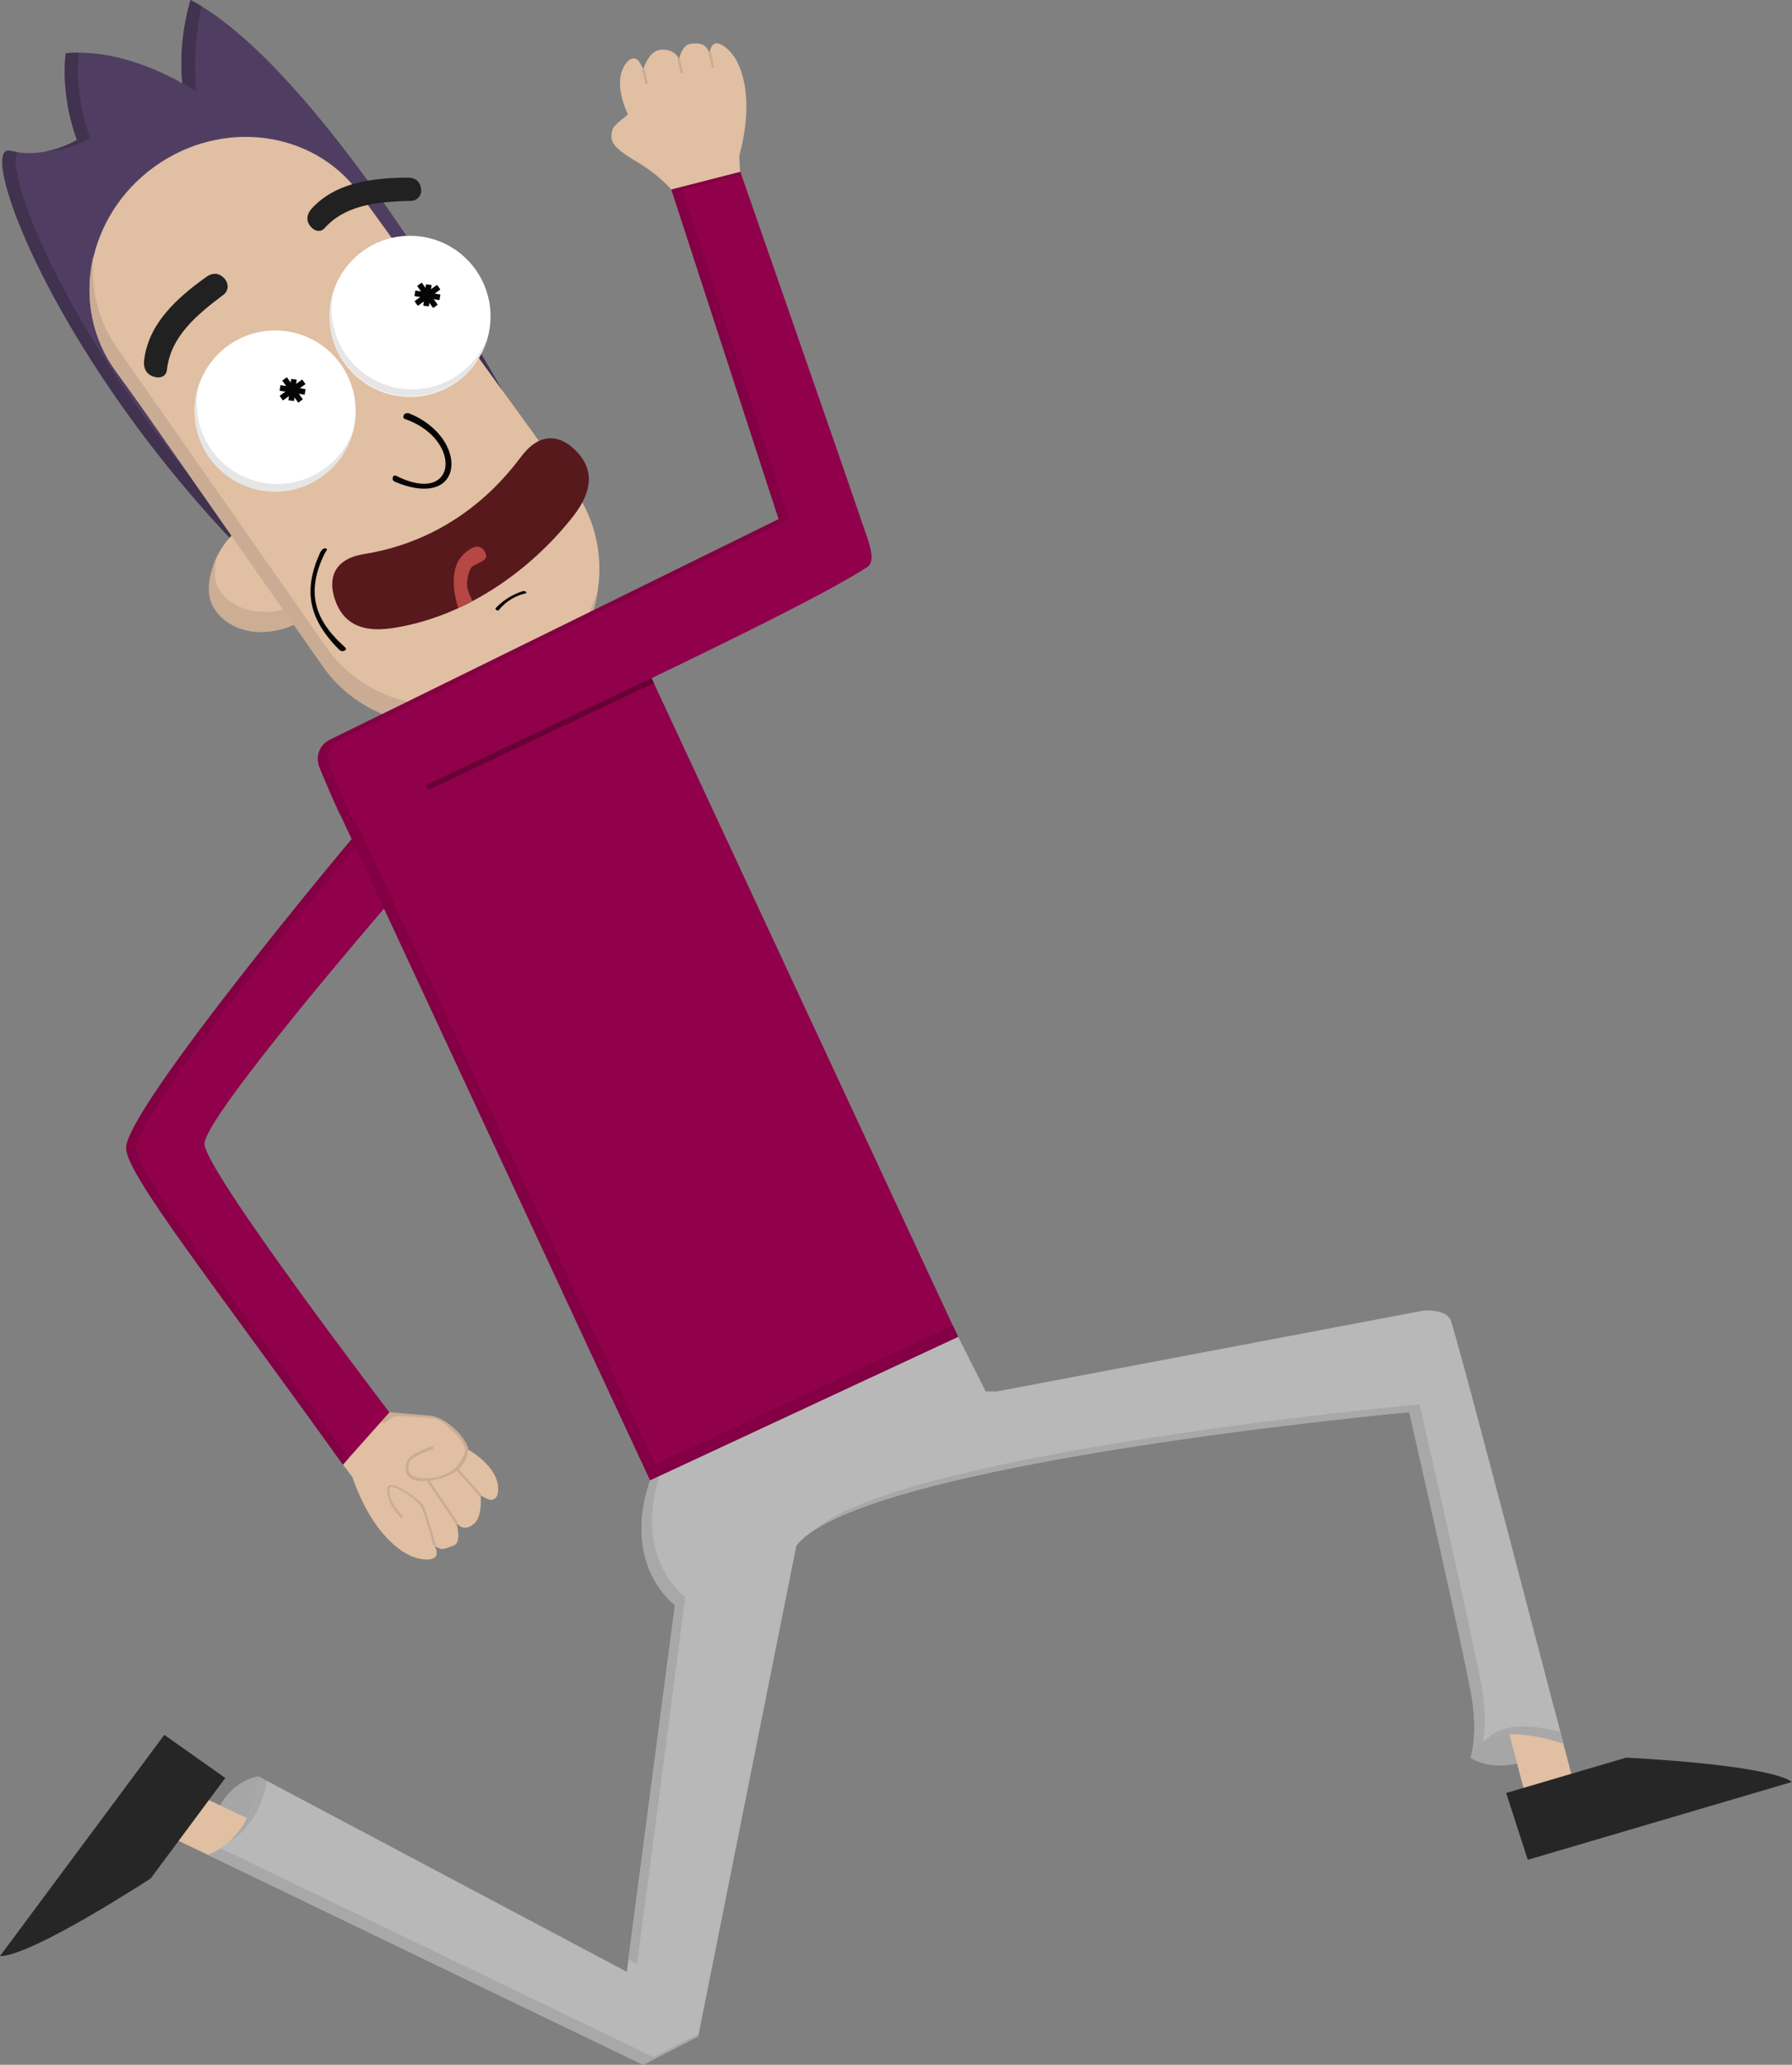 <svg xmlns="http://www.w3.org/2000/svg" width="790" height="910" viewBox="0 0 790 910"><rect x="0" y="0" width="790" height="910" fill="#808080" stroke="none"/><defs><style>.cls-1{fill:#503e62;}.cls-2{fill:#41324f;}.cls-3{fill:#e0bfa3;}.cls-4{fill:#ccae94;}.cls-5{fill:#c9ac93;}.cls-6{fill:#fff;}.cls-7{fill:#e6e6e6;}.cls-8{fill:#050505;}.cls-9{fill:#212121;}.cls-10{fill:#57191c;}.cls-11{fill:#b54744;}.cls-12{fill:#a6a6a6;}.cls-13{fill:#b8b8b8;}.cls-14{fill:#a8a8a8;}.cls-15{fill:#262626;}.cls-16{fill:#91004b;}.cls-17{fill:#820043;}.cls-18{fill:#660035;}</style></defs><g id="Figur"><g id="Person"><g id="Ansigt"><g id="Hår"><path id="Hår-2" data-name="Hår" class="cls-1" d="M221.32,171.88S143.17,31,84,0a98.65,98.65,0,0,0-3.66,36.77S55,21,29,23.47c0,0-2.73,17.14,4.91,38.14,0,0-13.85,8.78-29.33,4.85S23.76,160,113.4,249.58c0,0-61.44-93.65-68.4-118.92s45.71-61.59,61.88-61.94S221.32,171.88,221.32,171.88Z"/></g><path class="cls-2" d="M39.76,60.86a43.92,43.92,0,0,1-19.1,5.79,43.44,43.44,0,0,0,13.26-5C26.28,40.61,29,23.47,29,23.47c1.93-.18,3.85-.24,5.77-.23C34.41,26.11,32.85,41.89,39.76,60.86Z"/><path class="cls-2" d="M86.49,40.08s-2.29-1.41-6.13-3.31A102.06,102.06,0,0,1,84,0c1.6.84,3.22,1.79,4.84,2.79C87.35,8.71,85.09,25.5,86.49,40.08Z"/><path class="cls-2" d="M112.72,68c12.12-.27,70.34,57.8,98.76,86.92,6.23,10.47,9.84,17,9.84,17s-95.09-100.15-113.54-103A20.43,20.43,0,0,1,112.72,68Z"/><path class="cls-2" d="M4.59,66.46c1,.24,1.94.44,2.9.59-5.39,11.14,24.38,85.86,92.06,161,8.13,12.8,13.85,21.52,13.85,21.52C23.76,160-10.9,62.53,4.59,66.46Z"/><g id="Øre"><ellipse class="cls-3" cx="122.86" cy="250.68" rx="32.73" ry="24.86" transform="translate(-123.77 119.88) rotate(-35.95)"/><path class="cls-4" d="M137.16,263.82c-15.5,9.31-33.8,7.31-40.86-4.46-2.23-3.71-1.5-8.64-1.13-13-3.07,7.13-4.64,15.32-1,21.42,7.07,11.77,24.92,14.74,40.87,4.46,10.41-6.7,17-16.38,17.83-25.84A38.59,38.59,0,0,1,137.16,263.82Z"/></g><g id="Hoved"><path id="Hoved-2" data-name="Hoved" class="cls-3" d="M67.9,73.61c29.73-21.56,70.31-16.32,90.63,11.7l94.33,130.05c20.32,28,12.7,68.22-17,89.78s-70.3,16.32-90.62-11.7l-94.33-130C30.55,135.36,38.18,95.17,67.9,73.61Z"/><path id="Skygge" class="cls-5" d="M234.16,298.38c-30.09,21-70.57,15.11-90.41-13.26L51.68,153.46a60.26,60.26,0,0,1-10.43-41c-4,16.78-1.42,34.73,8.92,49.51l92.07,131.65C162.08,322,202.55,328,232.65,306.93,249.71,295,261,279.31,262.92,260.76,259.2,276.19,248.58,288.3,234.16,298.38Z"/></g><g id="Øjne"><circle id="Venstre_Øje" data-name="Venstre Øje" class="cls-6" cx="180.76" cy="139.41" r="35.49"/><path class="cls-7" d="M151.63,155a35.48,35.48,0,0,0,63.76-7.86A35.49,35.49,0,1,1,147,128.36,35.42,35.42,0,0,0,151.63,155Z"/><rect class="cls-8" x="187.18" y="124.13" width="2.51" height="12.03" rx="0.16" transform="translate(-40.52 135.43) rotate(-35.95)"/><rect class="cls-8" x="182.29" y="128.89" width="12.29" height="2.51" rx="0.16" transform="translate(-40.52 135.43) rotate(-35.95)"/><rect class="cls-8" x="187.18" y="124.55" width="2.51" height="11.2" rx="0.16" transform="translate(346.59 -35.47) rotate(99.05)"/><rect class="cls-8" x="187.18" y="125.4" width="2.51" height="9.49" rx="0.16" transform="translate(359.28 282.66) rotate(-172.88)"/><circle id="Højre_øje" data-name="Højre øje" class="cls-6" cx="121.3" cy="181.12" r="35.49"/><path class="cls-7" d="M92.18,196.7a35.49,35.49,0,0,0,63.76-7.85,35.49,35.49,0,1,1-68.36-18.78A35.33,35.33,0,0,0,92.18,196.7Z"/><rect class="cls-8" x="127.72" y="165.84" width="2.51" height="12.03" rx="0.16" transform="translate(-76.33 108.46) rotate(-35.95)"/><rect class="cls-8" x="122.83" y="170.6" width="12.29" height="2.51" rx="0.16" transform="translate(-76.33 108.47) rotate(-35.95)"/><rect class="cls-8" x="127.72" y="166.26" width="2.51" height="11.2" rx="0.16" transform="translate(318.98 71.51) rotate(99.05)"/><rect class="cls-8" x="127.72" y="167.11" width="2.51" height="9.49" rx="0.16" transform="translate(235.65 358.39) rotate(-172.88)"/></g><g id="Træk"><path class="cls-8" d="M143.69,241.74h0c-1.06-.38-2,.59-2.72,2.17-7.5,16.72-4.58,29,8.12,42,1.2,1.23,2,1.31,3,.72h0c1-.59.24-1.17-1-2.3-13-11.92-15.81-24-8.16-40C143.64,242.82,144.75,242.11,143.69,241.74Z"/><path class="cls-8" d="M231.85,260.85h0a1.42,1.42,0,0,0-1.29-.32,27.74,27.74,0,0,0-12,7.46c-.28.31,0,.64.32.89h0a.85.85,0,0,0,1.14-.14,21,21,0,0,1,11.48-7.17C232,261.46,232.21,261.19,231.85,260.85Z"/><g id="Næse"><path class="cls-8" d="M180.59,182.29c26.34,10.77,24.58,42.87-6.17,30.15-1.28-.52-1.32-1-1.33-1.65h0c0-.65.51-1.62,1.63-1.06,27,13.53,29.42-16.15,3.77-25.08-1.07-.37-.64-1.53-.31-2h0A2.12,2.12,0,0,1,180.59,182.29Z"/></g><path class="cls-9" d="M143.12,100.52c9.51-10.57,24.19-11.6,38-12A4.56,4.56,0,0,0,185.59,83h0c-.42-3-2.49-4.75-5.82-4.72-15.26.13-31.65,2-42.28,13.57-2.32,2.53-2.52,5.26-.94,7.49h0C138.13,101.61,141,102.83,143.12,100.52Z"/><path class="cls-9" d="M73.6,163c1.56-14.78,13.36-24.4,24.79-33,2.49-1.87,2.61-5.06.43-7.38h0c-2.18-2.32-5-2.62-7.82-.61-12.84,9.18-25.59,20.51-27.47,36.84-.41,3.56,1.09,6,3.8,7h0C70,166.93,73.26,166.26,73.6,163Z"/></g><path class="cls-10" d="M172.83,276.84c31.24-4.57,60.55-24.63,79.88-49.35,8.92-11.4,8.93-20.82,1.39-28.62h0c-7.53-7.8-16.47-8.21-24.46,2.51-17.31,23.25-41.06,38.31-69.24,42.83-13,2.09-16,10.52-12.71,20.12h0C151,273.94,158.42,279,172.83,276.84Z"/><path class="cls-11" d="M202.06,268s-5.78-15.75,2.15-23.56,10.49-.34,10.07,1.19-3.86,2.76-5.7,3.78-2.86,6.09-2.62,8.78,2.36,6.72,2.36,6.72l-2.84,1.49Z"/></g><g id="Krop"><g id="Ben"><path class="cls-12" d="M113.88,782.87s-21.16,2.46-22.39,34.53l30.36.62Z"/><rect class="cls-3" x="81.34" y="788.87" width="21.97" height="33.47" transform="translate(-674.73 542.64) rotate(-64.54)"/><path class="cls-12" d="M648.23,774.63s13.85,11,41-6.14l-16.68-25.37-14,3.32Z"/><rect class="cls-3" x="667.63" y="754.58" width="21.97" height="33.47" transform="translate(-173.83 197.92) rotate(-14.73)"/><path class="cls-13" d="M422.37,589.12l12.19,24.11h4.94l188.23-35.67s9.49-.76,11.77,4.17,49.71,186.72,49.71,186.72-34.91-12.68-41,6.18c0,0,3.41-8.7.75-25.78s-27.7-126.51-27.7-126.51-242.51,22.24-270.21,58.94l-43.26,216.2L283.52,910l-192-92.6s19.73-5.31,22.39-34.53L276.31,869l21.25-161.66s-23.8-17.07-10.95-55h0l135.76-63.21"/><path class="cls-14" d="M287.29,650.3l.18-.52Z"/><path class="cls-14" d="M287.47,649.78l.45-1.34C287.78,648.87,287.63,649.32,287.47,649.78Z"/><path class="cls-14" d="M287.92,648.44l.31-.91C288.13,647.84,288,648.14,287.92,648.44Z"/><path class="cls-14" d="M286.83,651.66c.12-.34.27-.8.46-1.36Z"/><path class="cls-14" d="M286.69,652.08c.05-.15.09-.28.14-.42C286.77,651.83,286.73,652,286.69,652.08Z"/><path class="cls-14" d="M286.69,652.08l-.08.25Z"/><path class="cls-14" d="M101.09,811.62c5.43-4.89,11.41-13.58,12.79-28.75l3.81,2C114.81,800.79,106.53,808.3,101.09,811.62Z"/><path class="cls-14" d="M302.11,703.93,280.86,865.6l-3.84-2,20.54-156.21s-23.8-17.07-10.95-55l4.12-1.92C279,687.29,302.11,703.93,302.11,703.93Z"/><path class="cls-14" d="M288.62,646.38l2.09-6.17C290.06,642.13,289.31,644.36,288.62,646.38Z"/><path class="cls-14" d="M288.23,647.53c.13-.37.26-.76.39-1.15Z"/><path class="cls-14" d="M687.86,763.26c.86,3.29,1.35,5.19,1.35,5.19s-21.52-7.77-33.7-2C662.72,758.2,679,761,687.86,763.26Z"/><path class="cls-14" d="M97.26,814.57l190.81,92,20-10.29-.23,1.19L283.52,910l-192-92.6A23.43,23.43,0,0,0,97.26,814.57Z"/><path class="cls-14" d="M621.28,622.34s-212.72,19.51-262.45,52.14c39.37-34.68,267-55.56,267-55.56s25,109.44,27.71,126.52c1.65,10.59,1,17.94.2,22a13.05,13.05,0,0,0-5.51,7.18s3.41-8.7.75-25.78S621.28,622.34,621.28,622.34Z"/><path class="cls-14" d="M290.71,640.21l.07-.2Z"/><path class="cls-14" d="M290.78,640c.32-.94.57-1.71.79-2.33C291.34,638.35,291.07,639.14,290.78,640Z"/><path class="cls-14" d="M291.57,637.68Z"/><g id="Sko"><path class="cls-15" d="M716.87,774.63S779,777.5,790,785.33L673.51,819.65,664,790.2Z"/><path class="cls-15" d="M66.46,827.83S14.06,862.11,0,862.07l72.43-97.48,26.88,19Z"/></g></g><g id="Overkrop"><g id="Højre_Arm" data-name="Højre Arm"><g id="Hånd_-_Bag" data-name="Hånd - Bag"><path class="cls-3" d="M171.65,622.32a76,76,0,0,0,15.84,1.43c9.78,0,18.6,11.38,18.88,15.08,0,0,11.87,6.52,13.1,15.66.85,6.33-2.43,7-4.06,6.33-1.3-.52-3.56-1.78-3.56-1.78s1.07,9.11-2.91,12.52-6.55.86-7.4,0,2.56,8.26-1.71,9.68-4.84,2.28-8.26,0c0,0,2.57,4.56-.85,5.69s-8.33-.71-8.33-.71-16.43-4.69-27-35.15l-4.27-5.69,20.49-23.06"/><rect class="cls-5" x="206.12" y="645.33" width="1.07" height="15.94" rx="0.08" transform="translate(-382.9 304.13) rotate(-41.81)"/><rect class="cls-5" x="194.35" y="649.93" width="1.07" height="23.47" rx="0.08" transform="translate(-336.61 222.01) rotate(-33.99)"/><path class="cls-5" d="M177.4,668.76l0,0a.53.53,0,0,1-.75,0,27,27,0,0,1-4.36-5.88c-1.68-3.41-1.93-7.25-1.09-7.93,2.87-2.34,14.43,6.46,15.5,8.82,1.72,3.79,5.29,16.72,5.29,16.72a.54.54,0,0,1-.38.66l0,0a.54.54,0,0,1-.66-.37s-3.26-12.81-5.29-16.75c-1.24-2.39-11.82-10.31-13.83-8.41-.56.53-.36,3.69,1.29,6.78a24.38,24.38,0,0,0,4.33,5.5A.53.53,0,0,1,177.4,668.76Z"/><path class="cls-5" d="M206.38,638.85s.4,11.54-17.29,13.73c-13.09,1.62-10.86-7.89-8.45-10.32,1.86-1.89,8.38-4.42,8.88-4.61s1.08-.65,1.51.21-.67.87-1.18,1.07c-5.78,2.36-6.66,2.84-8.62,4.45-.91.75-4.67,8.79,7.5,8.09,7.27-.42,13.68-3.72,16.23-11.52.84-2.56-3.09-7.15-5.41-9.21s-4.72-5.49-10.13-5.84-9.71-.79-13.55-.86-6.68,4.37-7.18,3l-.78-.43,3.75-4.22S188.87,623.83,190,624C197.94,625.25,206.38,635,206.38,638.85Z"/></g><path class="cls-16" d="M154.87,370s-99.24,118.5-99.24,136c0,11.39,37.85,59,95.54,139.47l20.49-23S90.18,515.73,90.15,504.12c0-12,79.9-104.55,79.9-104.55L187.5,370Z"/><path class="cls-17" d="M154.87,370h4.46s-99.23,118.5-99.23,136c0,11.26,37,58,93.53,136.7l-2.46,2.77C93.48,564.94,55.63,517.31,55.63,505.92,55.63,488.47,154.87,370,154.87,370Z"/></g><rect class="cls-16" x="210.8" y="309.86" width="149.76" height="326.1" transform="translate(-172.9 164.75) rotate(-24.96)"/><polygon class="cls-17" points="153.42 354.63 288.79 645.39 420.11 584.26 422.38 589.12 286.61 652.33 148.98 356.7 153.42 354.63"/><g id="Venstre_Arm" data-name="Venstre Arm"><g id="Hånd_-_Front" data-name="Hånd - Front"><path class="cls-3" d="M296,83.57a61.69,61.69,0,0,0-12-10.2c-3.42-2.31-10.36-6-12.89-9.25-1.23-1.6-2.07-3.06-1.19-6.69.66-2.74,6.27-6,6.88-7.13,0,0-6.17-12-2.07-20.3,2.84-5.72,5.92-4.43,6.9-3,.79,1.15,2,3.46,2,3.46s2.23-7.9,7.44-8.5,7.89,2.72,8.12,3.91.93-6,5.35-6.57,6.77.33,8.32,4.13c0,0,.43-5.21,3.9-4.24s6.5,5.26,6.5,5.26,11,13.09,2.65,44.22l.34,7.11-29.89,7.62"/><rect class="cls-5" x="313.11" y="23.27" width="1.07" height="6.51" rx="0.08" transform="translate(2.19 72.06) rotate(-13.15)"/><rect class="cls-5" x="299.36" y="25.87" width="1.07" height="6.51" rx="0.08" transform="translate(1.24 69) rotate(-13.15)"/><rect class="cls-5" x="283.78" y="30.3" width="1.07" height="6.71" rx="0.08" transform="translate(-0.2 65.57) rotate(-13.15)"/></g><path class="cls-16" d="M326.4,75.78s46.72,134,53.7,154.72c2.62,7.78,6.51,16.61,2.15,19.46C346.42,273.32,178.57,349.43,157,360.62c-4,2.07-5.33,2.07-7.65-2.93-2.54-5.47-3.41-7.35-8.35-19.21-1.9-4.55-.68-10,4.79-12.63,9.22-4.41,197.49-97.05,197.49-97.05L296,83.57Z"/><path class="cls-17" d="M145.8,325.85c9.22-4.41,197.49-97.05,197.49-97.05L296,83.57l30.36-7.79.38,1.07-26.2,6.72L347.83,228.8s-188.27,92.64-197.49,97.05c-5.47,2.61-6.69,8.08-4.8,12.63,5,11.86,5.82,13.74,8.36,19.21A11.43,11.43,0,0,0,156,361.1c-3.24,1.53-4.55,1.15-6.67-3.41-2.54-5.47-3.41-7.35-8.35-19.21C139.11,333.93,140.33,328.46,145.8,325.85Z"/><path class="cls-18" d="M188.66,348l-.85-1.79a.17.17,0,0,1,.08-.23l99.37-47.09,1,2.11-99.37,47.09A.17.17,0,0,1,188.66,348Z"/></g></g></g></g></g></svg>